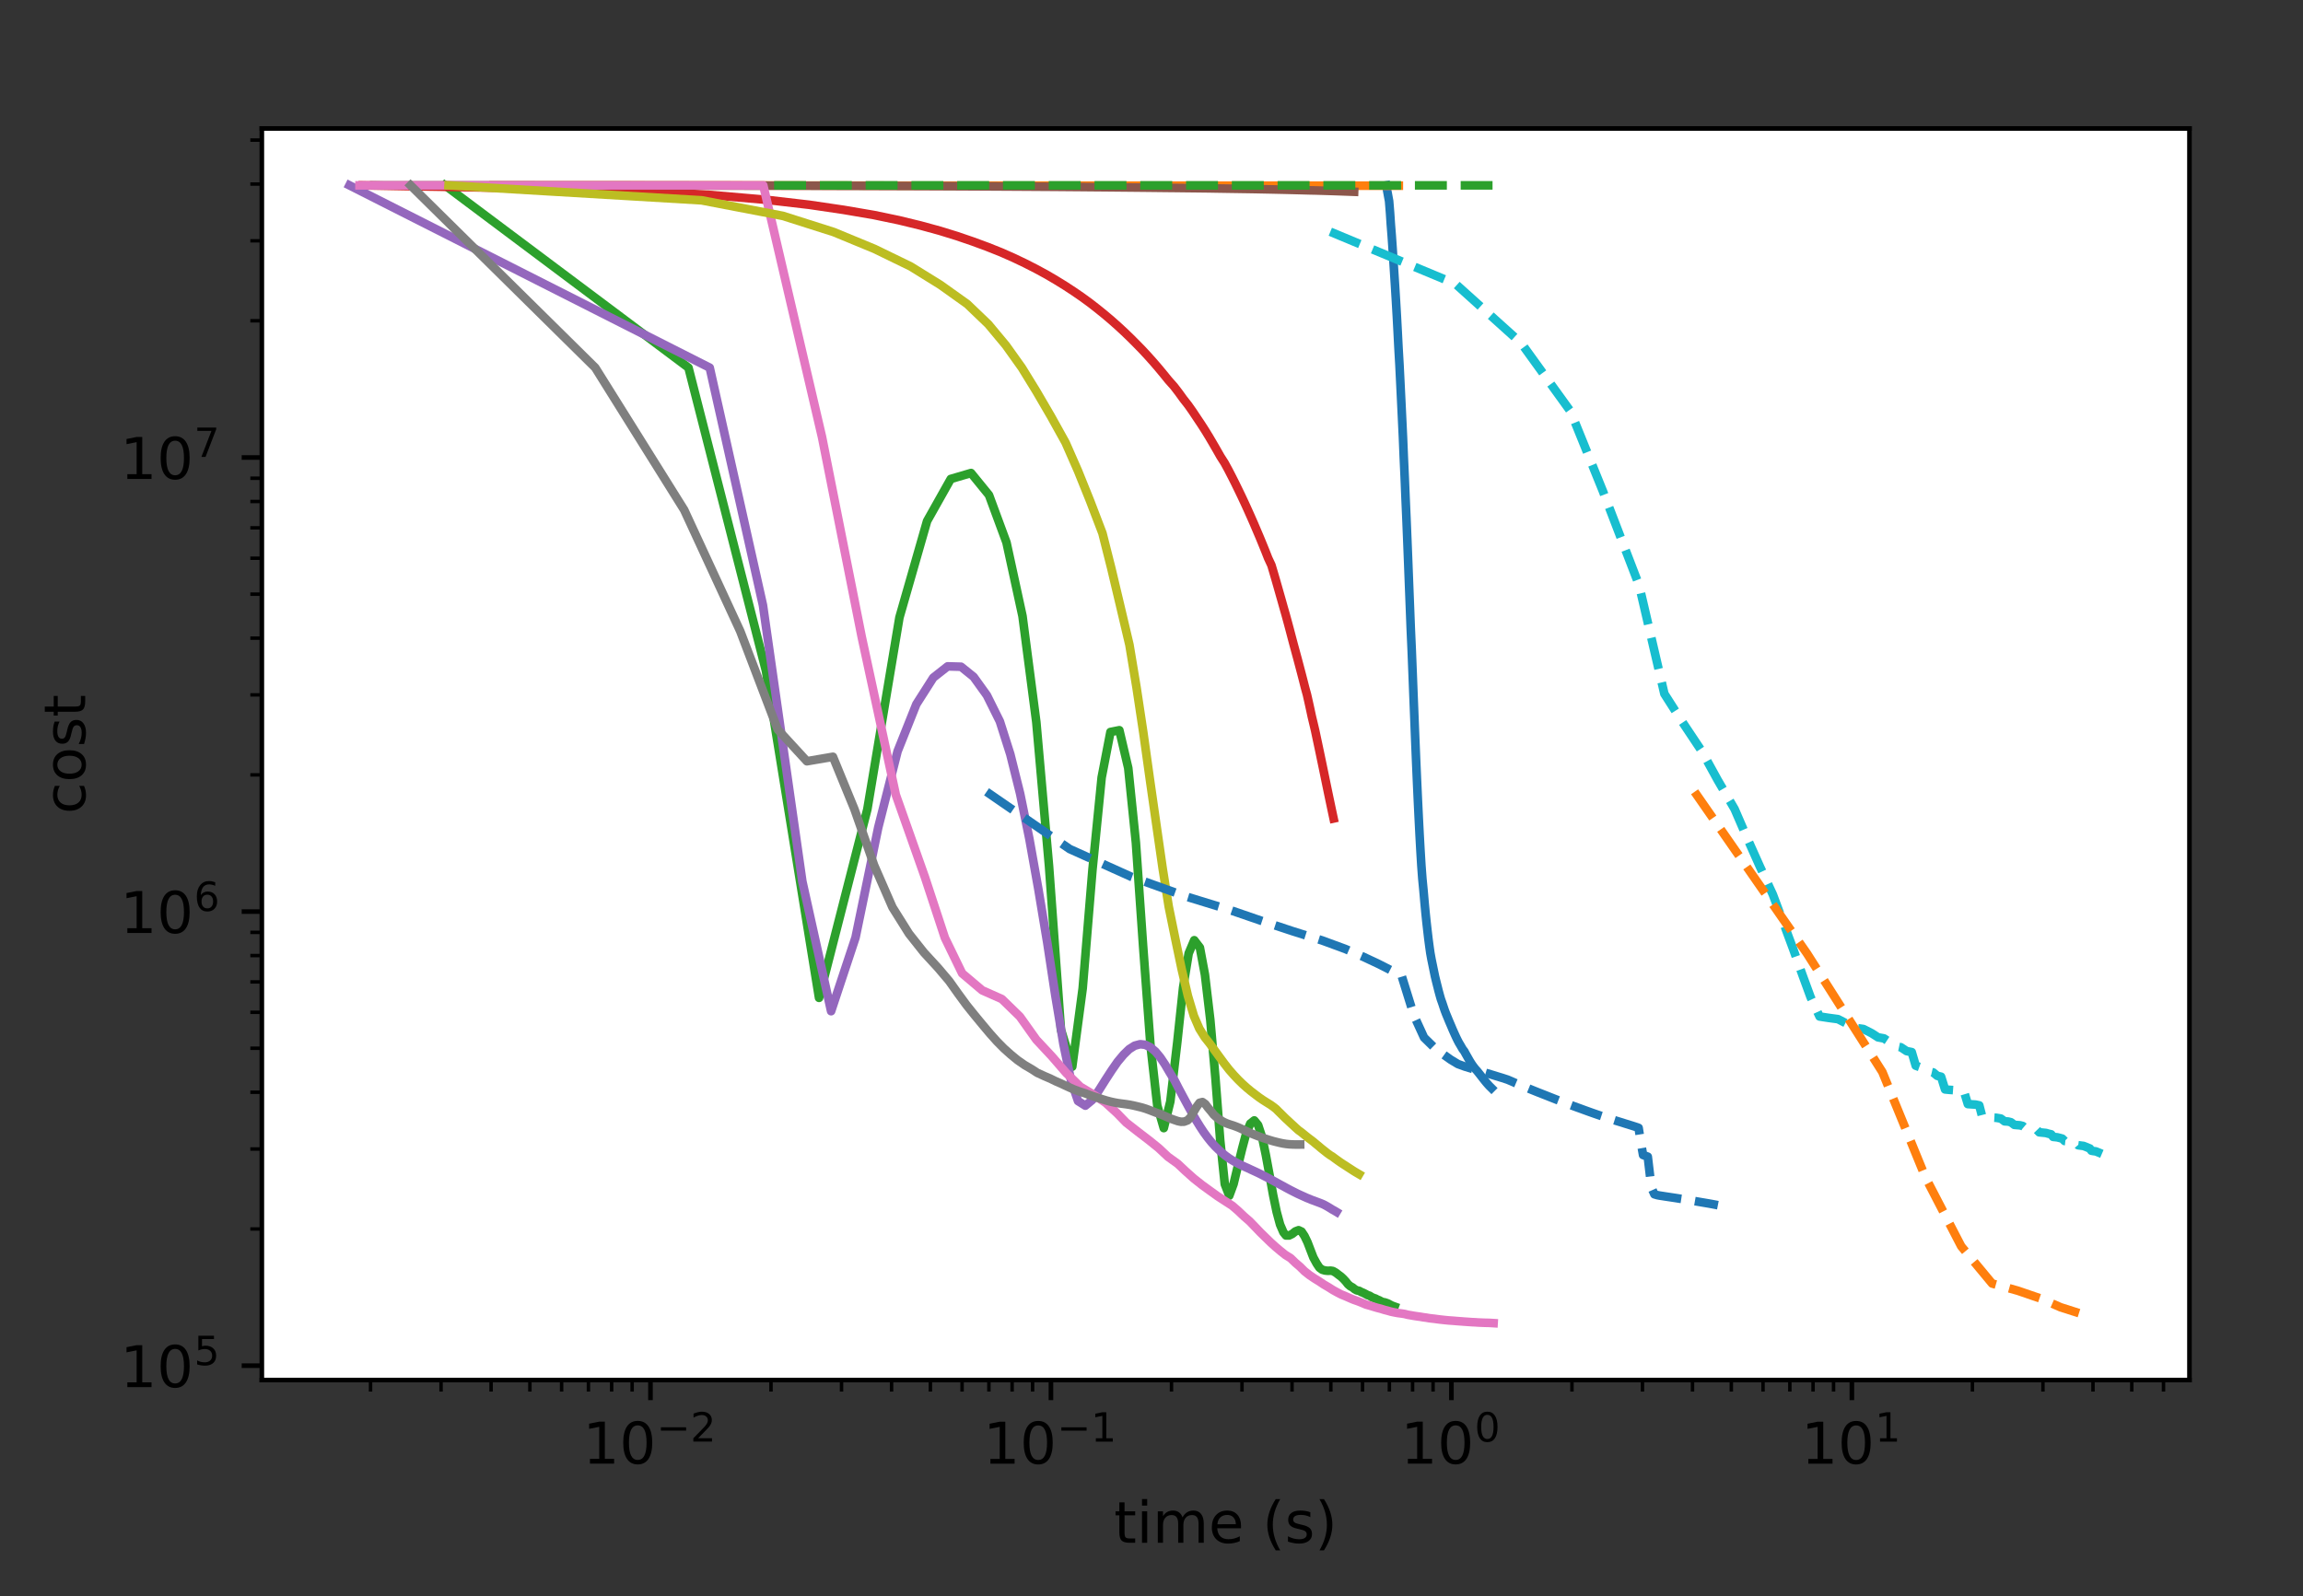 <?xml version="1.0" encoding="UTF-8" standalone="no"?>
<!-- Created with matplotlib (https://matplotlib.org/) -->

<svg
   height="277.314pt"
   version="1.1"
   viewBox="0 0 400 277.314"
   width="400pt"
   id="svg203"
   sodipodi:docname="TGG119HN-time.svg"
   inkscape:version="1.3.2 (091e20e, 2023-11-25, custom)"
   xmlns:inkscape="http://www.inkscape.org/namespaces/inkscape"
   xmlns:sodipodi="http://sodipodi.sourceforge.net/DTD/sodipodi-0.dtd"
   xmlns:xlink="http://www.w3.org/1999/xlink"
   xmlns="http://www.w3.org/2000/svg"
   xmlns:svg="http://www.w3.org/2000/svg"
   xmlns:rdf="http://www.w3.org/1999/02/22-rdf-syntax-ns#"
   xmlns:cc="http://creativecommons.org/ns#"
   xmlns:dc="http://purl.org/dc/elements/1.1/">
  <rect x="0" y="0" width="400" height="277.314" fill="#333333" stroke="none"/>
  <sodipodi:namedview
     id="namedview203"
     pagecolor="#ffffff"
     bordercolor="#000000"
     borderopacity="0.25"
     inkscape:showpageshadow="2"
     inkscape:pageopacity="0.0"
     inkscape:pagecheckerboard="0"
     inkscape:deskcolor="#d1d1d1"
     inkscape:document-units="pt"
     inkscape:zoom="1.5158054"
     inkscape:cx="325.5695"
     inkscape:cy="185.05014"
     inkscape:window-width="1920"
     inkscape:window-height="1009"
     inkscape:window-x="1912"
     inkscape:window-y="-8"
     inkscape:window-maximized="1"
     inkscape:current-layer="svg203" />
  <defs
     id="defs1">
    <style
       type="text/css"
       id="style1">*{stroke-linecap:butt;stroke-linejoin:round;}</style>
  </defs>
  <g
     id="patch_1">
    <path
       d="M 0,277.314 H 488.354 V 0 H 0 Z"
       style="fill:none"
       id="path1" />
  </g>
  <g
     id="patch_2">
    <path
       d="M 45.478,239.758 H 380.278 V 22.318 H 45.478 Z"
       style="fill:#ffffff"
       id="path2" />
  </g>
  <g
     id="matplotlib.axis_1">
    <g
       id="xtick_1">
      <g
         id="line2d_1">
        <defs
           id="defs2">
          <path
             d="M 0,0 V 3.5"
             id="me0d9d66acd"
             style="stroke:#000000;stroke-width:0.8" />
        </defs>
        <g
           id="g2">
          <use
             style="stroke:#000000;stroke-width:0.8"
             x="112.976"
             xlink:href="#me0d9d66acd"
             y="239.758"
             id="use2" />
        </g>
      </g>
      <g
         id="text_1">
        <!-- $\mathdefault{10^{-2}}$ -->
        <g
           transform="matrix(0.1,0,0,-0.1,101.226,254.357)"
           id="g6">
          <defs
             id="defs3">
            <path
               d="m 12.406,8.297 h 16.109 v 55.625 L 10.984,60.406 v 8.984 l 17.438,3.516 H 38.281 V 8.297 H 54.391 V 0 H 12.406 Z"
               id="DejaVuSans-49" />
            <path
               d="m 31.781,66.406 q -7.609,0 -11.453,-7.5 Q 16.5,51.422 16.5,36.375 q 0,-14.984 3.828,-22.484 3.844,-7.5 11.453,-7.5 7.672,0 11.5,7.5 3.844,7.5 3.844,22.484 0,15.047 -3.844,22.531 -3.828,7.5 -11.5,7.5 z m 0,7.812 q 12.266,0 18.734,-9.703 6.469,-9.688 6.469,-28.141 0,-18.406 -6.469,-28.109 -6.469,-9.688 -18.734,-9.688 -12.25,0 -18.719,9.688 Q 6.594,17.969 6.594,36.375 q 0,18.453 6.469,28.141 6.469,9.703 18.719,9.703 z"
               id="DejaVuSans-48" />
            <path
               d="M 10.594,35.5 H 73.188 V 27.203 H 10.594 Z"
               id="DejaVuSans-8722" />
            <path
               d="M 19.188,8.297 H 53.609 V 0 H 7.328 v 8.297 q 5.609,5.812 15.297,15.594 9.703,9.797 12.188,12.641 4.734,5.312 6.609,9 1.891,3.688 1.891,7.25 0,5.812 -4.078,9.469 -4.078,3.672 -10.625,3.672 -4.641,0 -9.797,-1.609 -5.141,-1.609 -11,-4.891 v 9.969 Q 13.766,71.781 18.938,73 q 5.188,1.219 9.484,1.219 11.328,0 18.062,-5.672 6.734,-5.656 6.734,-15.125 0,-4.5 -1.688,-8.531 Q 49.859,40.875 45.406,35.406 44.188,33.984 37.641,27.219 31.109,20.453 19.188,8.297 Z"
               id="DejaVuSans-50" />
          </defs>
          <use
             transform="translate(0,0.766)"
             xlink:href="#DejaVuSans-49"
             id="use3" />
          <use
             transform="translate(63.623,0.766)"
             xlink:href="#DejaVuSans-48"
             id="use4" />
          <use
             transform="matrix(0.7,0,0,0.7,128.203,39.047)"
             xlink:href="#DejaVuSans-8722"
             id="use5" />
          <use
             transform="matrix(0.7,0,0,0.7,186.855,39.047)"
             xlink:href="#DejaVuSans-50"
             id="use6" />
        </g>
      </g>
    </g>
    <g
       id="xtick_2">
      <g
         id="line2d_2">
        <g
           id="g7">
          <use
             style="stroke:#000000;stroke-width:0.8"
             x="182.532"
             xlink:href="#me0d9d66acd"
             y="239.758"
             id="use7" />
        </g>
      </g>
      <g
         id="text_2">
        <!-- $\mathdefault{10^{-1}}$ -->
        <g
           transform="matrix(0.1,0,0,-0.1,170.782,254.357)"
           id="g11">
          <use
             transform="translate(0,0.684)"
             xlink:href="#DejaVuSans-49"
             id="use8" />
          <use
             transform="translate(63.623,0.684)"
             xlink:href="#DejaVuSans-48"
             id="use9" />
          <use
             transform="matrix(0.7,0,0,0.7,128.203,38.966)"
             xlink:href="#DejaVuSans-8722"
             id="use10" />
          <use
             transform="matrix(0.7,0,0,0.7,186.855,38.966)"
             xlink:href="#DejaVuSans-49"
             id="use11" />
        </g>
      </g>
    </g>
    <g
       id="xtick_3">
      <g
         id="line2d_3">
        <g
           id="g12">
          <use
             style="stroke:#000000;stroke-width:0.8"
             x="252.089"
             xlink:href="#me0d9d66acd"
             y="239.758"
             id="use12" />
        </g>
      </g>
      <g
         id="text_3">
        <!-- $\mathdefault{10^{0}}$ -->
        <g
           transform="matrix(0.1,0,0,-0.1,243.289,254.357)"
           id="g15">
          <use
             transform="translate(0,0.766)"
             xlink:href="#DejaVuSans-49"
             id="use13" />
          <use
             transform="translate(63.623,0.766)"
             xlink:href="#DejaVuSans-48"
             id="use14" />
          <use
             transform="matrix(0.7,0,0,0.7,128.203,39.047)"
             xlink:href="#DejaVuSans-48"
             id="use15" />
        </g>
      </g>
    </g>
    <g
       id="xtick_4">
      <g
         id="line2d_4">
        <g
           id="g16">
          <use
             style="stroke:#000000;stroke-width:0.8"
             x="321.646"
             xlink:href="#me0d9d66acd"
             y="239.758"
             id="use16" />
        </g>
      </g>
      <g
         id="text_4">
        <!-- $\mathdefault{10^{1}}$ -->
        <g
           transform="matrix(0.1,0,0,-0.1,312.846,254.357)"
           id="g19">
          <use
             transform="translate(0,0.684)"
             xlink:href="#DejaVuSans-49"
             id="use17" />
          <use
             transform="translate(63.623,0.684)"
             xlink:href="#DejaVuSans-48"
             id="use18" />
          <use
             transform="matrix(0.7,0,0,0.7,128.203,38.966)"
             xlink:href="#DejaVuSans-49"
             id="use19" />
        </g>
      </g>
    </g>
    <g
       id="xtick_5">
      <g
         id="line2d_5">
        <defs
           id="defs19">
          <path
             d="M 0,0 V 2"
             id="m4f78aac1d3"
             style="stroke:#000000;stroke-width:0.6" />
        </defs>
        <g
           id="g20">
          <use
             style="stroke:#000000;stroke-width:0.6"
             x="64.358"
             xlink:href="#m4f78aac1d3"
             y="239.758"
             id="use20" />
        </g>
      </g>
    </g>
    <g
       id="xtick_6">
      <g
         id="line2d_6">
        <g
           id="g21">
          <use
             style="stroke:#000000;stroke-width:0.6"
             x="76.606"
             xlink:href="#m4f78aac1d3"
             y="239.758"
             id="use21" />
        </g>
      </g>
    </g>
    <g
       id="xtick_7">
      <g
         id="line2d_7">
        <g
           id="g22">
          <use
             style="stroke:#000000;stroke-width:0.6"
             x="85.297"
             xlink:href="#m4f78aac1d3"
             y="239.758"
             id="use22" />
        </g>
      </g>
    </g>
    <g
       id="xtick_8">
      <g
         id="line2d_8">
        <g
           id="g23">
          <use
             style="stroke:#000000;stroke-width:0.6"
             x="92.037"
             xlink:href="#m4f78aac1d3"
             y="239.758"
             id="use23" />
        </g>
      </g>
    </g>
    <g
       id="xtick_9">
      <g
         id="line2d_9">
        <g
           id="g24">
          <use
             style="stroke:#000000;stroke-width:0.6"
             x="97.545"
             xlink:href="#m4f78aac1d3"
             y="239.758"
             id="use24" />
        </g>
      </g>
    </g>
    <g
       id="xtick_10">
      <g
         id="line2d_10">
        <g
           id="g25">
          <use
             style="stroke:#000000;stroke-width:0.6"
             x="102.201"
             xlink:href="#m4f78aac1d3"
             y="239.758"
             id="use25" />
        </g>
      </g>
    </g>
    <g
       id="xtick_11">
      <g
         id="line2d_11">
        <g
           id="g26">
          <use
             style="stroke:#000000;stroke-width:0.6"
             x="106.235"
             xlink:href="#m4f78aac1d3"
             y="239.758"
             id="use26" />
        </g>
      </g>
    </g>
    <g
       id="xtick_12">
      <g
         id="line2d_12">
        <g
           id="g27">
          <use
             style="stroke:#000000;stroke-width:0.6"
             x="109.793"
             xlink:href="#m4f78aac1d3"
             y="239.758"
             id="use27" />
        </g>
      </g>
    </g>
    <g
       id="xtick_13">
      <g
         id="line2d_13">
        <g
           id="g28">
          <use
             style="stroke:#000000;stroke-width:0.6"
             x="133.914"
             xlink:href="#m4f78aac1d3"
             y="239.758"
             id="use28" />
        </g>
      </g>
    </g>
    <g
       id="xtick_14">
      <g
         id="line2d_14">
        <g
           id="g29">
          <use
             style="stroke:#000000;stroke-width:0.6"
             x="146.163"
             xlink:href="#m4f78aac1d3"
             y="239.758"
             id="use29" />
        </g>
      </g>
    </g>
    <g
       id="xtick_15">
      <g
         id="line2d_15">
        <g
           id="g30">
          <use
             style="stroke:#000000;stroke-width:0.6"
             x="154.853"
             xlink:href="#m4f78aac1d3"
             y="239.758"
             id="use30" />
        </g>
      </g>
    </g>
    <g
       id="xtick_16">
      <g
         id="line2d_16">
        <g
           id="g31">
          <use
             style="stroke:#000000;stroke-width:0.6"
             x="161.594"
             xlink:href="#m4f78aac1d3"
             y="239.758"
             id="use31" />
        </g>
      </g>
    </g>
    <g
       id="xtick_17">
      <g
         id="line2d_17">
        <g
           id="g32">
          <use
             style="stroke:#000000;stroke-width:0.6"
             x="167.101"
             xlink:href="#m4f78aac1d3"
             y="239.758"
             id="use32" />
        </g>
      </g>
    </g>
    <g
       id="xtick_18">
      <g
         id="line2d_18">
        <g
           id="g33">
          <use
             style="stroke:#000000;stroke-width:0.6"
             x="171.758"
             xlink:href="#m4f78aac1d3"
             y="239.758"
             id="use33" />
        </g>
      </g>
    </g>
    <g
       id="xtick_19">
      <g
         id="line2d_19">
        <g
           id="g34">
          <use
             style="stroke:#000000;stroke-width:0.6"
             x="175.792"
             xlink:href="#m4f78aac1d3"
             y="239.758"
             id="use34" />
        </g>
      </g>
    </g>
    <g
       id="xtick_20">
      <g
         id="line2d_20">
        <g
           id="g35">
          <use
             style="stroke:#000000;stroke-width:0.6"
             x="179.35"
             xlink:href="#m4f78aac1d3"
             y="239.758"
             id="use35" />
        </g>
      </g>
    </g>
    <g
       id="xtick_21">
      <g
         id="line2d_21">
        <g
           id="g36">
          <use
             style="stroke:#000000;stroke-width:0.6"
             x="203.471"
             xlink:href="#m4f78aac1d3"
             y="239.758"
             id="use36" />
        </g>
      </g>
    </g>
    <g
       id="xtick_22">
      <g
         id="line2d_22">
        <g
           id="g37">
          <use
             style="stroke:#000000;stroke-width:0.6"
             x="215.719"
             xlink:href="#m4f78aac1d3"
             y="239.758"
             id="use37" />
        </g>
      </g>
    </g>
    <g
       id="xtick_23">
      <g
         id="line2d_23">
        <g
           id="g38">
          <use
             style="stroke:#000000;stroke-width:0.6"
             x="224.41"
             xlink:href="#m4f78aac1d3"
             y="239.758"
             id="use38" />
        </g>
      </g>
    </g>
    <g
       id="xtick_24">
      <g
         id="line2d_24">
        <g
           id="g39">
          <use
             style="stroke:#000000;stroke-width:0.6"
             x="231.15"
             xlink:href="#m4f78aac1d3"
             y="239.758"
             id="use39" />
        </g>
      </g>
    </g>
    <g
       id="xtick_25">
      <g
         id="line2d_25">
        <g
           id="g40">
          <use
             style="stroke:#000000;stroke-width:0.6"
             x="236.658"
             xlink:href="#m4f78aac1d3"
             y="239.758"
             id="use40" />
        </g>
      </g>
    </g>
    <g
       id="xtick_26">
      <g
         id="line2d_26">
        <g
           id="g41">
          <use
             style="stroke:#000000;stroke-width:0.6"
             x="241.315"
             xlink:href="#m4f78aac1d3"
             y="239.758"
             id="use41" />
        </g>
      </g>
    </g>
    <g
       id="xtick_27">
      <g
         id="line2d_27">
        <g
           id="g42">
          <use
             style="stroke:#000000;stroke-width:0.6"
             x="245.348"
             xlink:href="#m4f78aac1d3"
             y="239.758"
             id="use42" />
        </g>
      </g>
    </g>
    <g
       id="xtick_28">
      <g
         id="line2d_28">
        <g
           id="g43">
          <use
             style="stroke:#000000;stroke-width:0.6"
             x="248.906"
             xlink:href="#m4f78aac1d3"
             y="239.758"
             id="use43" />
        </g>
      </g>
    </g>
    <g
       id="xtick_29">
      <g
         id="line2d_29">
        <g
           id="g44">
          <use
             style="stroke:#000000;stroke-width:0.6"
             x="273.028"
             xlink:href="#m4f78aac1d3"
             y="239.758"
             id="use44" />
        </g>
      </g>
    </g>
    <g
       id="xtick_30">
      <g
         id="line2d_30">
        <g
           id="g45">
          <use
             style="stroke:#000000;stroke-width:0.6"
             x="285.276"
             xlink:href="#m4f78aac1d3"
             y="239.758"
             id="use45" />
        </g>
      </g>
    </g>
    <g
       id="xtick_31">
      <g
         id="line2d_31">
        <g
           id="g46">
          <use
             style="stroke:#000000;stroke-width:0.6"
             x="293.966"
             xlink:href="#m4f78aac1d3"
             y="239.758"
             id="use46" />
        </g>
      </g>
    </g>
    <g
       id="xtick_32">
      <g
         id="line2d_32">
        <g
           id="g47">
          <use
             style="stroke:#000000;stroke-width:0.6"
             x="300.707"
             xlink:href="#m4f78aac1d3"
             y="239.758"
             id="use47" />
        </g>
      </g>
    </g>
    <g
       id="xtick_33">
      <g
         id="line2d_33">
        <g
           id="g48">
          <use
             style="stroke:#000000;stroke-width:0.6"
             x="306.214"
             xlink:href="#m4f78aac1d3"
             y="239.758"
             id="use48" />
        </g>
      </g>
    </g>
    <g
       id="xtick_34">
      <g
         id="line2d_34">
        <g
           id="g49">
          <use
             style="stroke:#000000;stroke-width:0.6"
             x="310.871"
             xlink:href="#m4f78aac1d3"
             y="239.758"
             id="use49" />
        </g>
      </g>
    </g>
    <g
       id="xtick_35">
      <g
         id="line2d_35">
        <g
           id="g50">
          <use
             style="stroke:#000000;stroke-width:0.6"
             x="314.905"
             xlink:href="#m4f78aac1d3"
             y="239.758"
             id="use50" />
        </g>
      </g>
    </g>
    <g
       id="xtick_36">
      <g
         id="line2d_36">
        <g
           id="g51">
          <use
             style="stroke:#000000;stroke-width:0.6"
             x="318.463"
             xlink:href="#m4f78aac1d3"
             y="239.758"
             id="use51" />
        </g>
      </g>
    </g>
    <g
       id="xtick_37">
      <g
         id="line2d_37">
        <g
           id="g52">
          <use
             style="stroke:#000000;stroke-width:0.6"
             x="342.584"
             xlink:href="#m4f78aac1d3"
             y="239.758"
             id="use52" />
        </g>
      </g>
    </g>
    <g
       id="xtick_38">
      <g
         id="line2d_38">
        <g
           id="g53">
          <use
             style="stroke:#000000;stroke-width:0.6"
             x="354.832"
             xlink:href="#m4f78aac1d3"
             y="239.758"
             id="use53" />
        </g>
      </g>
    </g>
    <g
       id="xtick_39">
      <g
         id="line2d_39">
        <g
           id="g54">
          <use
             style="stroke:#000000;stroke-width:0.6"
             x="363.523"
             xlink:href="#m4f78aac1d3"
             y="239.758"
             id="use54" />
        </g>
      </g>
    </g>
    <g
       id="xtick_40">
      <g
         id="line2d_40">
        <g
           id="g55">
          <use
             style="stroke:#000000;stroke-width:0.6"
             x="370.263"
             xlink:href="#m4f78aac1d3"
             y="239.758"
             id="use55" />
        </g>
      </g>
    </g>
    <g
       id="xtick_41">
      <g
         id="line2d_41">
        <g
           id="g56">
          <use
             style="stroke:#000000;stroke-width:0.6"
             x="375.771"
             xlink:href="#m4f78aac1d3"
             y="239.758"
             id="use56" />
        </g>
      </g>
    </g>
    <g
       id="text_5">
      <!-- time (s) -->
      <g
         transform="matrix(0.1,0,0,-0.1,193.487,268.035)"
         id="g64">
        <defs
           id="defs56">
          <path
             d="M 18.312,70.219 V 54.688 h 18.5 v -6.984 h -18.5 v -29.688 q 0,-6.688 1.828,-8.594 1.828,-1.906 7.453,-1.906 H 36.812 V 0 H 27.594 Q 17.188,0 13.234,3.875 9.281,7.766 9.281,18.016 v 29.688 H 2.688 V 54.688 h 6.594 v 15.531 z"
             id="DejaVuSans-116" />
          <path
             d="M 9.422,54.688 H 18.406 V 0 H 9.422 Z m 0,21.297 H 18.406 V 64.594 H 9.422 Z"
             id="DejaVuSans-105" />
          <path
             d="M 52,44.188 Q 55.375,50.25 60.062,53.125 64.75,56 71.094,56 q 8.547,0 13.188,-5.984 4.641,-5.969 4.641,-17 V 0 h -9.031 v 32.719 q 0,7.859 -2.797,11.656 -2.781,3.812 -8.484,3.812 -6.984,0 -11.047,-4.641 -4.047,-4.625 -4.047,-12.641 V 0 h -9.031 v 32.719 q 0,7.906 -2.781,11.688 -2.781,3.781 -8.594,3.781 -6.891,0 -10.953,-4.656 -4.047,-4.656 -4.047,-12.625 V 0 h -9.031 v 54.688 h 9.031 v -8.5 q 3.078,5.031 7.375,7.422 Q 29.781,56 35.688,56 41.656,56 45.828,52.969 50,49.953 52,44.188 Z"
             id="DejaVuSans-109" />
          <path
             d="m 56.203,29.594 v -4.391 h -41.312 q 0.594,-9.281 5.594,-14.141 5,-4.859 13.938,-4.859 5.172,0 10.031,1.266 4.859,1.266 9.656,3.812 v -8.5 q -4.844,-2.047 -9.922,-3.125 -5.078,-1.078 -10.297,-1.078 -13.094,0 -20.734,7.609 -7.641,7.625 -7.641,20.625 0,13.422 7.25,21.297 Q 20.016,56 32.328,56 q 11.031,0 17.453,-7.109 6.422,-7.094 6.422,-19.297 z m -8.984,2.641 q -0.094,7.359 -4.125,11.75 -4.031,4.406 -10.672,4.406 -7.516,0 -12.031,-4.25 -4.516,-4.25 -5.203,-11.969 z"
             id="DejaVuSans-101" />
          <path
             id="DejaVuSans-32"
             d="" />
          <path
             d="M 31,75.875 Q 24.469,64.656 21.281,53.656 18.109,42.672 18.109,31.391 18.109,20.125 21.312,9.062 24.516,-2 31,-13.188 H 23.188 Q 15.875,-1.703 12.234,9.375 8.594,20.453 8.594,31.391 q 0,10.891 3.609,21.922 3.625,11.047 10.984,22.562 z"
             id="DejaVuSans-40" />
          <path
             d="m 44.281,53.078 v -8.5 Q 40.484,46.531 36.375,47.5 q -4.094,0.984 -8.5,0.984 -6.688,0 -10.031,-2.047 Q 14.5,44.391 14.5,40.281 q 0,-3.125 2.391,-4.906 2.391,-1.781 9.625,-3.391 l 3.078,-0.688 Q 39.156,29.25 43.188,25.516 47.219,21.781 47.219,15.094 q 0,-7.625 -6.031,-12.078 -6.031,-4.438 -16.578,-4.438 -4.391,0 -9.156,0.859 Q 10.688,0.297 5.422,2 v 9.281 q 4.984,-2.594 9.812,-3.891 4.828,-1.281 9.578,-1.281 6.344,0 9.75,2.172 3.422,2.172 3.422,6.125 0,3.656 -2.469,5.609 -2.453,1.953 -10.812,3.766 l -3.125,0.734 q -8.344,1.75 -12.062,5.391 -3.703,3.641 -3.703,9.984 0,7.719 5.469,11.906 Q 16.75,56 26.812,56 q 4.969,0 9.359,-0.734 4.406,-0.719 8.109,-2.188 z"
             id="DejaVuSans-115" />
          <path
             d="m 8.016,75.875 h 7.812 q 7.312,-11.516 10.953,-22.562 3.641,-11.031 3.641,-21.922 0,-10.938 -3.641,-22.016 -3.641,-11.078 -10.953,-22.562 h -7.812 Q 14.5,-2 17.703,9.062 20.906,20.125 20.906,31.391 q 0,11.281 -3.203,22.266 -3.203,11 -9.688,22.219 z"
             id="DejaVuSans-41" />
        </defs>
        <use
           xlink:href="#DejaVuSans-116"
           id="use57" />
        <use
           x="39.209"
           xlink:href="#DejaVuSans-105"
           id="use58" />
        <use
           x="66.992"
           xlink:href="#DejaVuSans-109"
           id="use59" />
        <use
           x="164.404"
           xlink:href="#DejaVuSans-101"
           id="use60" />
        <use
           x="225.928"
           xlink:href="#DejaVuSans-32"
           id="use61" />
        <use
           x="257.715"
           xlink:href="#DejaVuSans-40"
           id="use62" />
        <use
           x="296.729"
           xlink:href="#DejaVuSans-115"
           id="use63" />
        <use
           x="348.828"
           xlink:href="#DejaVuSans-41"
           id="use64" />
      </g>
    </g>
  </g>
  <g
     id="matplotlib.axis_2">
    <g
       id="ytick_1">
      <g
         id="line2d_42">
        <defs
           id="defs64">
          <path
             d="M 0,0 H -3.5"
             id="m38a7e98dd0"
             style="stroke:#000000;stroke-width:0.8" />
        </defs>
        <g
           id="g65">
          <use
             style="stroke:#000000;stroke-width:0.8"
             x="45.478"
             xlink:href="#m38a7e98dd0"
             y="237.261"
             id="use65" />
        </g>
      </g>
      <g
         id="text_6">
        <!-- $\mathdefault{10^{5}}$ -->
        <g
           transform="matrix(0.1,0,0,-0.1,20.878,241.061)"
           id="g68">
          <defs
             id="defs65">
            <path
               d="m 10.797,72.906 h 38.719 v -8.312 h -29.688 V 46.734 q 2.141,0.734 4.281,1.094 2.156,0.359 4.312,0.359 Q 40.625,48.188 47.75,41.5 54.891,34.812 54.891,23.391 54.891,11.625 47.562,5.094 40.234,-1.422 26.906,-1.422 q -4.594,0 -9.359,0.781 -4.75,0.781 -9.828,2.344 V 11.625 q 4.391,-2.391 9.078,-3.562 4.688,-1.172 9.906,-1.172 8.453,0 13.375,4.438 4.938,4.438 4.938,12.062 0,7.609 -4.938,12.047 -4.922,4.453 -13.375,4.453 -3.953,0 -7.891,-0.875 -3.922,-0.875 -8.016,-2.734 z"
               id="DejaVuSans-53" />
          </defs>
          <use
             transform="translate(0,0.684)"
             xlink:href="#DejaVuSans-49"
             id="use66" />
          <use
             transform="translate(63.623,0.684)"
             xlink:href="#DejaVuSans-48"
             id="use67" />
          <use
             transform="matrix(0.7,0,0,0.7,128.203,38.966)"
             xlink:href="#DejaVuSans-53"
             id="use68" />
        </g>
      </g>
    </g>
    <g
       id="ytick_2">
      <g
         id="line2d_43">
        <g
           id="g69">
          <use
             style="stroke:#000000;stroke-width:0.8"
             x="45.478"
             xlink:href="#m38a7e98dd0"
             y="158.37"
             id="use69" />
        </g>
      </g>
      <g
         id="text_7">
        <!-- $\mathdefault{10^{6}}$ -->
        <g
           transform="matrix(0.1,0,0,-0.1,20.878,162.169)"
           id="g72">
          <defs
             id="defs69">
            <path
               d="m 33.016,40.375 q -6.641,0 -10.531,-4.547 -3.875,-4.531 -3.875,-12.438 0,-7.859 3.875,-12.438 3.891,-4.562 10.531,-4.562 6.641,0 10.516,4.562 3.875,4.578 3.875,12.438 0,7.906 -3.875,12.438 Q 39.656,40.375 33.016,40.375 Z M 52.594,71.297 V 62.312 q -3.719,1.75 -7.5,2.672 -3.781,0.938 -7.5,0.938 -9.766,0 -14.922,-6.594 -5.141,-6.594 -5.875,-19.922 2.875,4.25 7.219,6.516 4.359,2.266 9.578,2.266 10.984,0 17.359,-6.672 6.375,-6.656 6.375,-18.125 0,-11.234 -6.641,-18.031 -6.641,-6.781 -17.672,-6.781 -12.656,0 -19.344,9.688 -6.688,9.703 -6.688,28.109 0,17.281 8.203,27.562 8.203,10.281 22.016,10.281 3.719,0 7.5,-0.734 3.781,-0.734 7.891,-2.188 z"
               id="DejaVuSans-54" />
          </defs>
          <use
             transform="translate(0,0.766)"
             xlink:href="#DejaVuSans-49"
             id="use70" />
          <use
             transform="translate(63.623,0.766)"
             xlink:href="#DejaVuSans-48"
             id="use71" />
          <use
             transform="matrix(0.7,0,0,0.7,128.203,39.047)"
             xlink:href="#DejaVuSans-54"
             id="use72" />
        </g>
      </g>
    </g>
    <g
       id="ytick_3">
      <g
         id="line2d_44">
        <g
           id="g73">
          <use
             style="stroke:#000000;stroke-width:0.8"
             x="45.478"
             xlink:href="#m38a7e98dd0"
             y="79.478"
             id="use73" />
        </g>
      </g>
      <g
         id="text_8">
        <!-- $\mathdefault{10^{7}}$ -->
        <g
           transform="matrix(0.1,0,0,-0.1,20.878,83.277)"
           id="g76">
          <defs
             id="defs73">
            <path
               d="m 8.203,72.906 h 46.875 V 68.703 L 28.609,0 H 18.312 L 43.219,64.594 H 8.203 Z"
               id="DejaVuSans-55" />
          </defs>
          <use
             transform="translate(0,0.684)"
             xlink:href="#DejaVuSans-49"
             id="use74" />
          <use
             transform="translate(63.623,0.684)"
             xlink:href="#DejaVuSans-48"
             id="use75" />
          <use
             transform="matrix(0.7,0,0,0.7,128.203,38.966)"
             xlink:href="#DejaVuSans-55"
             id="use76" />
        </g>
      </g>
    </g>
    <g
       id="ytick_4">
      <g
         id="line2d_45">
        <defs
           id="defs76">
          <path
             d="M 0,0 H -2"
             id="mc981d0f3f1"
             style="stroke:#000000;stroke-width:0.6" />
        </defs>
        <g
           id="g77">
          <use
             style="stroke:#000000;stroke-width:0.6"
             x="45.478"
             xlink:href="#mc981d0f3f1"
             y="213.513"
             id="use77" />
        </g>
      </g>
    </g>
    <g
       id="ytick_5">
      <g
         id="line2d_46">
        <g
           id="g78">
          <use
             style="stroke:#000000;stroke-width:0.6"
             x="45.478"
             xlink:href="#mc981d0f3f1"
             y="199.62"
             id="use78" />
        </g>
      </g>
    </g>
    <g
       id="ytick_6">
      <g
         id="line2d_47">
        <g
           id="g79">
          <use
             style="stroke:#000000;stroke-width:0.6"
             x="45.478"
             xlink:href="#mc981d0f3f1"
             y="189.764"
             id="use79" />
        </g>
      </g>
    </g>
    <g
       id="ytick_7">
      <g
         id="line2d_48">
        <g
           id="g80">
          <use
             style="stroke:#000000;stroke-width:0.6"
             x="45.478"
             xlink:href="#mc981d0f3f1"
             y="182.118"
             id="use80" />
        </g>
      </g>
    </g>
    <g
       id="ytick_8">
      <g
         id="line2d_49">
        <g
           id="g81">
          <use
             style="stroke:#000000;stroke-width:0.6"
             x="45.478"
             xlink:href="#mc981d0f3f1"
             y="175.872"
             id="use81" />
        </g>
      </g>
    </g>
    <g
       id="ytick_9">
      <g
         id="line2d_50">
        <g
           id="g82">
          <use
             style="stroke:#000000;stroke-width:0.6"
             x="45.478"
             xlink:href="#mc981d0f3f1"
             y="170.59"
             id="use82" />
        </g>
      </g>
    </g>
    <g
       id="ytick_10">
      <g
         id="line2d_51">
        <g
           id="g83">
          <use
             style="stroke:#000000;stroke-width:0.6"
             x="45.478"
             xlink:href="#mc981d0f3f1"
             y="166.015"
             id="use83" />
        </g>
      </g>
    </g>
    <g
       id="ytick_11">
      <g
         id="line2d_52">
        <g
           id="g84">
          <use
             style="stroke:#000000;stroke-width:0.6"
             x="45.478"
             xlink:href="#mc981d0f3f1"
             y="161.98"
             id="use84" />
        </g>
      </g>
    </g>
    <g
       id="ytick_12">
      <g
         id="line2d_53">
        <g
           id="g85">
          <use
             style="stroke:#000000;stroke-width:0.6"
             x="45.478"
             xlink:href="#mc981d0f3f1"
             y="134.621"
             id="use85" />
        </g>
      </g>
    </g>
    <g
       id="ytick_13">
      <g
         id="line2d_54">
        <g
           id="g86">
          <use
             style="stroke:#000000;stroke-width:0.6"
             x="45.478"
             xlink:href="#mc981d0f3f1"
             y="120.729"
             id="use86" />
        </g>
      </g>
    </g>
    <g
       id="ytick_14">
      <g
         id="line2d_55">
        <g
           id="g87">
          <use
             style="stroke:#000000;stroke-width:0.6"
             x="45.478"
             xlink:href="#mc981d0f3f1"
             y="110.872"
             id="use87" />
        </g>
      </g>
    </g>
    <g
       id="ytick_15">
      <g
         id="line2d_56">
        <g
           id="g88">
          <use
             style="stroke:#000000;stroke-width:0.6"
             x="45.478"
             xlink:href="#mc981d0f3f1"
             y="103.227"
             id="use88" />
        </g>
      </g>
    </g>
    <g
       id="ytick_16">
      <g
         id="line2d_57">
        <g
           id="g89">
          <use
             style="stroke:#000000;stroke-width:0.6"
             x="45.478"
             xlink:href="#mc981d0f3f1"
             y="96.98"
             id="use89" />
        </g>
      </g>
    </g>
    <g
       id="ytick_17">
      <g
         id="line2d_58">
        <g
           id="g90">
          <use
             style="stroke:#000000;stroke-width:0.6"
             x="45.478"
             xlink:href="#mc981d0f3f1"
             y="91.698"
             id="use90" />
        </g>
      </g>
    </g>
    <g
       id="ytick_18">
      <g
         id="line2d_59">
        <g
           id="g91">
          <use
             style="stroke:#000000;stroke-width:0.6"
             x="45.478"
             xlink:href="#mc981d0f3f1"
             y="87.123"
             id="use91" />
        </g>
      </g>
    </g>
    <g
       id="ytick_19">
      <g
         id="line2d_60">
        <g
           id="g92">
          <use
             style="stroke:#000000;stroke-width:0.6"
             x="45.478"
             xlink:href="#mc981d0f3f1"
             y="83.088"
             id="use92" />
        </g>
      </g>
    </g>
    <g
       id="ytick_20">
      <g
         id="line2d_61">
        <g
           id="g93">
          <use
             style="stroke:#000000;stroke-width:0.6"
             x="45.478"
             xlink:href="#mc981d0f3f1"
             y="55.729"
             id="use93" />
        </g>
      </g>
    </g>
    <g
       id="ytick_21">
      <g
         id="line2d_62">
        <g
           id="g94">
          <use
             style="stroke:#000000;stroke-width:0.6"
             x="45.478"
             xlink:href="#mc981d0f3f1"
             y="41.837"
             id="use94" />
        </g>
      </g>
    </g>
    <g
       id="ytick_22">
      <g
         id="line2d_63">
        <g
           id="g95">
          <use
             style="stroke:#000000;stroke-width:0.6"
             x="45.478"
             xlink:href="#mc981d0f3f1"
             y="31.98"
             id="use95" />
        </g>
      </g>
    </g>
    <g
       id="ytick_23">
      <g
         id="line2d_64">
        <g
           id="g96">
          <use
             style="stroke:#000000;stroke-width:0.6"
             x="45.478"
             xlink:href="#mc981d0f3f1"
             y="24.335"
             id="use96" />
        </g>
      </g>
    </g>
    <g
       id="text_9">
      <!-- cost -->
      <g
         transform="matrix(0,-0.1,-0.1,0,14.798,141.412)"
         id="g100">
        <defs
           id="defs96">
          <path
             d="M 48.781,52.594 V 44.188 q -3.812,2.109 -7.641,3.156 -3.828,1.047 -7.734,1.047 -8.75,0 -13.594,-5.547 -4.828,-5.531 -4.828,-15.547 0,-10.016 4.828,-15.562 4.844,-5.531 13.594,-5.531 3.906,0 7.734,1.047 3.828,1.047 7.641,3.156 v -8.312 q -3.766,-1.75 -7.797,-2.625 -4.016,-0.891 -8.562,-0.891 -12.359,0 -19.641,7.766 -7.266,7.766 -7.266,20.953 0,13.375 7.344,21.031 Q 20.219,56 33.016,56 q 4.141,0 8.094,-0.859 3.953,-0.844 7.672,-2.547 z"
             id="DejaVuSans-99" />
          <path
             d="m 30.609,48.391 q -7.219,0 -11.422,-5.641 -4.203,-5.641 -4.203,-15.453 0,-9.812 4.172,-15.453 4.188,-5.641 11.453,-5.641 7.188,0 11.375,5.656 4.203,5.672 4.203,15.438 0,9.719 -4.203,15.406 -4.188,5.688 -11.375,5.688 z m 0,7.609 q 11.719,0 18.406,-7.625 6.703,-7.609 6.703,-21.078 0,-13.422 -6.703,-21.078 -6.688,-7.641 -18.406,-7.641 -11.766,0 -18.438,7.641 -6.656,7.656 -6.656,21.078 0,13.469 6.656,21.078 Q 18.844,56 30.609,56 Z"
             id="DejaVuSans-111" />
        </defs>
        <use
           xlink:href="#DejaVuSans-99"
           id="use97" />
        <use
           x="54.98"
           xlink:href="#DejaVuSans-111"
           id="use98" />
        <use
           x="116.162"
           xlink:href="#DejaVuSans-115"
           id="use99" />
        <use
           x="168.262"
           xlink:href="#DejaVuSans-116"
           id="use100" />
      </g>
    </g>
  </g>
  <g
     id="line2d_65">
    <path
       clip-path="url(#p1fa10ff9d6)"
       d="m 240.766,32.202 0.503,2.733 0.166,2.06 0.13,1.963 0.158,2 0.145,2.081 0.145,2.179 0.146,2.283 0.153,2.389 0.152,2.494 0.151,2.599 0.144,2.703 0.144,2.806 0.167,2.907 0.148,3.007 0.151,3.106 0.153,3.203 0.155,3.297 0.138,3.389 0.158,3.476 0.146,3.56 0.159,3.638 0.151,3.709 0.149,3.771 0.147,3.826 0.151,3.87 0.15,3.899 0.174,3.913 0.154,3.909 0.15,3.884 0.153,3.836 0.148,3.76 0.151,3.657 0.154,3.523 0.153,3.362 0.153,3.172 0.151,2.958 0.152,2.73 0.152,2.505 0.171,2.292 0.203,2.106 0.169,1.945 0.168,1.79 0.169,1.642 0.172,1.523 0.165,1.409 0.17,1.3 0.168,1.195 0.2,1.108 0.213,1.035 0.2,0.974 0.189,0.922 0.213,0.878 0.212,0.841 0.201,0.802 0.205,0.759 0.203,0.71 0.241,0.672 0.215,0.65 0.211,0.626 0.23,0.603 0.245,0.589 0.231,0.564 0.225,0.533 0.22,0.507 0.21,0.505 0.229,0.515 0.227,0.5 0.22,0.471 0.215,0.437 0.208,0.4 0.22,0.364 0.204,0.35 0.213,0.374 0.304,0.397 0.204,0.381 0.198,0.349 0.193,0.341 0.193,0.341 0.193,0.332 0.196,0.313 0.188,0.289 0.193,0.267 0.19,0.25 0.195,0.242 0.216,0.238 0.195,0.237 0.187,0.235 0.189,0.234 0.179,0.233 0.182,0.235 0.184,0.235 0.184,0.232 0.18,0.225 0.178,0.217 0.181,0.208 0.175,0.199 0.173,0.191 0.19,0.184 0.178,0.178"
       style="fill:none;stroke:#1f77b4;stroke-width:1.5;stroke-linecap:square"
       id="path100" />
  </g>
  <g
     id="line2d_66">
    <path
       clip-path="url(#p1fa10ff9d6)"
       d="m 85.706,32.202 31.223,0.011 15.218,0.011 9.908,0.011 7.561,0.011 6.17,0.011 9.181,1.1e-5 3.776,1e-5 3.195,7e-6 3.203,1.4e-5 2.884,7e-6 2.515,1.4e-5 2.387,1.3e-5 2.119,2.1e-5 2.04,1.4e-5 1.898,2.1e-5 1.759,1.7e-5 1.643,2.1e-5 1.525,1.7e-5 1.478,2.1e-5 1.395,2e-5 1.346,2.5e-5 1.283,2.4e-5 1.372,2.4e-5 1.26,2.4e-5 1.238,2.4e-5 1.203,2.4e-5 1.178,2.8e-5 1.033,2.8e-5 1.13,2.7e-5 0.926,2.8e-5 0.908,2.8e-5 0.881,3.1e-5 0.929,3.1e-5 0.838,2.7e-5 0.801,3.5e-5 0.812,2.8e-5 0.769,3.1e-5 0.748,3.4e-5 0.733,3.1e-5 0.689,3.5e-5 0.752,3.4e-5 0.717,3.5e-5 0.652,3.4e-5 0.656,3.5e-5 0.737,3.5e-5 0.654,3.8e-5 0.639,3.8e-5 0.587,3.4e-5 0.626,3.5e-5 0.559,4.1e-5 0.654,4.2e-5 0.44,3.4e-5 0.403,4.2e-5 0.405,3.4e-5 0.414,4.1e-5 0.393,4.2e-5 0.381,4.1e-5 0.506,4.2e-5 0.49,4.1e-5 0.57,4.2e-5 0.495,4.1e-5 0.466,4.5e-5 0.461,4.2e-5 0.449,4.4e-5 0.585,4.2e-5 0.62,4.5e-5 0.457,4.5e-5 0.425,4.1e-5 0.503,4.9e-5 0.642,4.8e-5 0.325,4.1e-5 0.354,4.9e-5 0.43,4.8e-5 0.468,4.5e-5 0.33,4.5e-5 0.301,4.8e-5 0.331,4.9e-5 0.319,4.8e-5 0.346,4.8e-5 0.346,4.9e-5 0.344,4.8e-5 0.347,5.2e-5 0.324,5.2e-5 0.37,4.8e-5 0.337,5.2e-5 0.34,4.8e-5 0.331,5.2e-5 0.347,5.5e-5 0.332,4.9e-5 0.318,5.1e-5 0.336,5.6e-5 0.315,5.2e-5 0.324,5.1e-5 0.314,5.6e-5 0.299,5.1e-5 0.298,5.6e-5 0.292,5.2e-5 0.325,5.8e-5 0.31,5.2e-5"
       style="fill:none;stroke:#ff7f0e;stroke-width:1.5;stroke-linecap:square"
       id="path101" />
  </g>
  <g
     id="line2d_67">
    <path
       clip-path="url(#p1fa10ff9d6)"
       d="m 77.292,32.202 42.289,31.678 13.454,52.66 9.221,56.819 8.391,-32.758 5.573,-33.329 4.801,-16.745 4.111,-7.314 3.524,-1.034 3.116,3.828 3.041,8.242 2.784,12.803 2.398,18.408 2.211,25.068 2.063,28.352 1.964,6.436 1.815,-13.608 1.695,-20.575 1.597,-16.047 1.528,-7.913 1.548,-0.308 1.545,6.571 1.326,12.956 1.254,17.959 1.279,17.225 1.183,10.491 1.128,3.922 1.139,-4.623 1.214,-10.352 1.002,-9.423 0.971,-5.96 0.967,-2.284 0.98,1.284 0.879,4.709 0.928,7.836 0.899,10.21 0.826,10.754 0.793,7.592 0.78,1.996 0.749,-2.041 0.737,-3.084 0.741,-3.018 0.711,-2.679 0.714,-1.706 0.689,-0.545 0.669,0.814 0.695,2.109 0.643,3.075 0.657,3.553 0.62,3.451 0.603,2.893 0.594,2.198 0.585,1.351 0.44,0.543 0.533,0.004 0.557,-0.271 0.546,-0.438 0.558,-0.209 0.52,0.247 0.507,0.766 0.521,1.083 0.492,1.285 0.522,1.355 0.583,1.065 0.472,0.709 0.462,0.343 0.499,0.149 0.504,0.051 0.452,-0.026 0.431,0.062 0.551,0.325 0.435,0.342 0.416,0.309 0.41,0.382 0.404,0.437 0.396,0.504 0.397,0.343 0.383,0.203 0.39,0.32 0.376,0.204 0.391,0.077 0.367,0.205 0.367,0.147 0.365,0.186 0.358,0.2 0.349,0.112 0.344,0.219 0.34,0.159 0.337,0.109 0.333,0.182 0.33,0.127 0.327,0.18 0.274,0.123 0.312,0.047 0.305,0.095 0.292,0.11 0.304,0.163 0.299,0.159 0.277,0.111 0.279,0.101"
       style="fill:none;stroke:#2ca02c;stroke-width:1.5;stroke-linecap:square"
       id="path102" />
  </g>
  <g
     id="line2d_68">
    <path
       clip-path="url(#p1fa10ff9d6)"
       d="m 63.012,32.202 45.109,0.812 15.004,0.839 9.946,0.857 7.512,0.871 5.974,0.883 5.226,0.893 4.327,0.902 3.748,0.911 3.355,0.918 3,0.926 2.729,0.933 2.549,0.939 2.377,0.946 2.154,0.952 2.011,0.958 1.887,0.964 1.792,0.97 1.663,0.975 1.591,0.981 1.507,0.986 1.444,0.992 1.366,0.997 1.292,1.003 1.246,1.008 1.2,1.014 1.148,1.019 1.107,1.024 1.068,1.03 1.034,1.035 1.017,1.041 0.97,1.046 0.94,1.051 0.909,1.057 0.882,1.062 0.865,1.068 0.955,1.073 0.827,1.079 0.782,1.084 0.855,1.09 0.771,1.096 0.731,1.101 0.742,1.107 0.713,1.112 0.685,1.118 0.66,1.123 0.653,1.129 0.645,1.135 0.729,1.14 0.623,1.146 0.596,1.151 0.585,1.157 0.566,1.162 0.564,1.168 0.55,1.173 0.537,1.178 0.53,1.184 0.523,1.189 0.507,1.194 0.511,1.199 0.495,1.204 0.491,1.209 0.477,1.214 0.568,1.219 0.364,1.223 0.359,1.228 0.354,1.232 0.351,1.236 0.353,1.24 0.349,1.244 0.358,1.247 0.341,1.25 0.336,1.253 0.33,1.255 0.334,1.257 0.341,1.259 0.343,1.26 0.334,1.261 0.333,1.262 0.329,1.262 0.32,1.261 0.345,1.26 0.285,1.258 0.276,1.255 0.268,1.252 0.299,1.247 0.293,1.242 0.261,1.236 0.262,1.23 0.258,1.222 0.253,1.213 0.251,1.203 0.248,1.193 0.244,1.181 0.242,1.168 0.239,1.154 0.239,1.139 0.237,1.123 0.233,1.106 0.233,1.088"
       style="fill:none;stroke:#d62728;stroke-width:1.5;stroke-linecap:square"
       id="path103" />
  </g>
  <g
     id="line2d_69">
    <path
       clip-path="url(#p1fa10ff9d6)"
       d="m 60.696,32.202 62.573,31.678 9.245,41.271 6.841,47.978 4.997,22.547 4.243,-12.798 3.941,-19.107 3.362,-13.251 3.26,-8.176 2.937,-4.607 2.498,-1.966 2.326,0.064 2.182,1.755 2.312,3.218 2.245,4.518 1.821,5.725 1.704,6.832 1.602,7.849 1.558,8.717 1.545,9.274 1.412,9.265 1.398,8.375 1.322,6.353 1.22,3.574 1.272,0.802 1.207,-0.995 1.156,-1.686 1.116,-1.777 1.089,-1.677 1.036,-1.493 1.039,-1.242 0.964,-0.94 0.96,-0.609 0.957,-0.257 0.881,0.098 0.897,0.438 0.873,0.743 0.828,1.001 0.811,1.206 0.79,1.347 0.881,1.438 0.753,1.47 0.777,1.453 0.759,1.401 0.729,1.326 0.707,1.232 0.692,1.126 0.669,1.017 0.664,0.91 0.647,0.807 0.637,0.71 0.637,0.62 0.588,0.54 0.58,0.473 0.571,0.414 0.569,0.367 0.562,0.327 0.554,0.295 0.55,0.271 0.535,0.253 0.546,0.24 0.487,0.233 0.504,0.23 0.496,0.23 0.492,0.233 0.469,0.237 0.464,0.241 0.482,0.245 0.467,0.247 0.465,0.25 0.465,0.252 0.451,0.251 0.448,0.248 0.46,0.243 0.423,0.236 0.427,0.229 0.42,0.223 0.422,0.215 0.413,0.208 0.402,0.201 0.418,0.193 0.411,0.186 0.401,0.18 0.388,0.175 0.432,0.169 0.382,0.164 0.455,0.162 0.417,0.16 0.432,0.158 0.402,0.156 0.356,0.153 0.289,0.15 0.266,0.149 0.256,0.148 0.244,0.147 0.237,0.145 0.218,0.142 0.268,0.141 0.245,0.141 0.231,0.14"
       style="fill:none;stroke:#9467bd;stroke-width:1.5;stroke-linecap:square"
       id="path104" />
  </g>
  <g
     id="line2d_70">
    <path
       clip-path="url(#p1fa10ff9d6)"
       d="m 64.976,32.202 33.226,0.011 14.368,0.011 9.692,0.011 6.704,0.011 6.796,0.011 5.439,0.011 4.652,0.011 4.065,0.011 3.492,0.011 3.218,0.011 3.117,0.011 2.714,0.011 2.368,0.011 2.28,0.011 2.249,0.011 2.056,0.011 1.945,0.011 1.891,0.011 1.859,0.011 1.754,0.011 1.664,0.011 1.754,0.011 1.564,0.011 1.333,0.011 1.307,0.011 1.396,0.011 1.201,0.011 1.234,0.011 1.38,0.011 1.157,0.011 1.182,0.011 1.157,0.011 1.246,0.011 1.109,0.011 1.189,0.011 0.992,0.011 1.019,0.011 1.002,0.011 1.022,0.011 1.187,0.011 1.02,0.011 0.925,0.011 0.996,0.011 1.059,0.011 0.924,0.011 0.953,0.011 0.741,0.011 0.593,0.011 0.724,0.011 0.747,0.011 0.675,0.011 0.741,0.011 0.743,0.011 0.707,0.011 0.766,0.011 0.714,0.011 0.667,0.011 0.628,0.011 0.525,0.011 0.566,0.011 0.564,0.011 0.556,0.011 0.549,0.011 0.498,0.011 0.505,0.011 0.5,0.011 0.498,0.011 0.479,0.011 0.472,0.011 0.422,0.011 0.459,0.011 0.453,0.011 0.444,0.011 0.425,0.011 0.392,0.011 0.412,0.011 0.406,0.011 0.559,0.011 0.515,0.011 0.413,0.011 0.398,0.011 0.355,0.011 0.368,0.011 0.393,0.011 0.344,0.011 0.351,0.011 0.356,0.011 0.325,0.011 0.325,0.011 0.324,0.011 0.324,0.011 0.315,0.011 0.314,0.011 0.309,0.011 0.307,0.011 0.308,0.011 0.303,0.011 0.29,0.011 0.295,0.011"
       style="fill:none;stroke:#8c564b;stroke-width:1.5;stroke-linecap:square"
       id="path105" />
  </g>
  <g
     id="line2d_71">
    <path
       clip-path="url(#p1fa10ff9d6)"
       d="m 62.442,32.202 70.129,1.8e-5 10.205,43.742 6.891,34.7 5.921,27.43 5.067,14.342 3.458,10.513 2.999,6.177 3.48,2.946 3.413,1.514 3.133,3.051 2.858,4.015 2.715,2.912 2.471,2.864 2.454,2.397 2.279,1.365 2.095,1.401 1.999,1.824 1.589,1.636 2.044,1.597 1.948,1.492 1.659,1.339 1.6,1.501 1.715,1.234 1.318,1.24 1.473,1.316 1.418,1.12 1.364,0.99 1.324,0.952 1.297,0.846 1.258,0.806 1.042,0.9 0.995,0.947 0.995,0.862 0.955,0.99 0.899,0.939 0.888,0.868 0.895,0.872 0.873,0.79 0.846,0.715 0.832,0.663 0.931,0.582 0.822,0.793 0.796,0.682 0.791,0.785 0.863,0.681 0.882,0.594 0.823,0.505 0.774,0.519 0.82,0.482 0.74,0.469 0.728,0.405 0.712,0.374 0.791,0.323 0.681,0.301 0.69,0.295 0.755,0.262 0.748,0.296 0.65,0.282 0.703,0.198 0.617,0.186 0.622,0.186 0.647,0.163 0.608,0.193 0.593,0.152 0.584,0.166 0.568,0.12 0.567,0.106 0.698,0.092 0.53,0.084 0.522,0.133 0.601,0.102 0.522,0.092 0.55,0.083 0.52,0.069 0.51,0.09 0.522,0.067 0.492,0.087 0.482,0.059 0.48,0.053 0.492,0.068 0.506,0.064 0.462,0.051 0.46,0.049 0.481,0.047 0.469,0.034 0.486,0.034 0.452,0.042 0.442,0.032 0.449,0.033 0.455,0.036 0.483,0.032 0.466,0.034 0.472,0.032 0.52,0.022 0.443,0.033 0.49,0.021 0.75,0.029 0.719,0.016 0.749,0.046"
       style="fill:none;stroke:#e377c2;stroke-width:1.5;stroke-linecap:square"
       id="path106" />
  </g>
  <g
     id="line2d_72">
    <path
       clip-path="url(#p1fa10ff9d6)"
       d="m 71.306,32.202 32.082,31.678 15.448,24.716 9.733,21.063 6.507,17.075 5.073,5.52 4.52,-0.776 3.736,9.114 3.427,9.764 3.172,7.267 2.887,4.604 2.59,3.266 2.446,2.663 1.931,2.279 1.548,2.178 1.474,2.01 1.434,1.786 1.345,1.628 1.275,1.519 1.232,1.378 1.214,1.227 1.208,1.08 1.157,0.948 1.195,0.832 1.243,0.728 0.977,0.635 1.188,0.548 1.111,0.477 0.859,0.423 0.909,0.394 0.802,0.376 0.798,0.365 0.793,0.347 0.897,0.33 0.993,0.314 0.768,0.293 0.753,0.264 0.742,0.246 0.727,0.233 0.699,0.214 0.692,0.183 0.67,0.148 0.644,0.115 0.681,0.094 0.675,0.087 0.646,0.1 0.632,0.125 0.675,0.159 0.783,0.19 0.695,0.214 0.628,0.229 0.613,0.237 0.635,0.244 0.685,0.249 0.599,0.256 0.607,0.257 0.582,0.253 0.652,0.232 0.564,0.192 0.546,0.115 0.567,-0.013 0.593,-0.228 0.52,-0.532 0.483,-0.856 0.576,-0.968 0.502,-0.687 0.506,-0.136 0.496,0.354 0.458,0.612 0.555,0.656 0.455,0.585 0.523,0.471 0.488,0.364 0.449,0.281 0.438,0.225 0.442,0.19 0.505,0.174 0.545,0.171 0.511,0.186 0.514,0.207 0.498,0.23 0.509,0.242 0.532,0.246 0.517,0.241 0.565,0.23 0.561,0.218 0.541,0.203 0.549,0.191 0.546,0.178 0.529,0.17 0.547,0.16 0.587,0.15 0.546,0.134 0.544,0.115 0.54,0.087 0.529,0.06 0.599,0.033 0.531,0.014 0.459,5.5e-4 0.359,-0.004"
       style="fill:none;stroke:#7f7f7f;stroke-width:1.5;stroke-linecap:square"
       id="path107" />
  </g>
  <g
     id="line2d_73">
    <path
       clip-path="url(#p1fa10ff9d6)"
       d="m 77.908,32.202 43.957,2.602 14.103,2.702 8.837,2.81 7.086,2.926 6.28,3.052 5.144,3.189 4.68,3.338 3.653,3.501 3.065,3.68 2.766,3.877 2.518,4.095 2.529,4.336 2.556,4.603 2.152,4.9 2.108,5.23 2.138,5.597 1.517,6.004 1.533,6.45 1.636,6.928 1.233,7.415 1.184,7.857 1.137,8.133 1.152,8.041 1.073,7.457 1.048,6.595 1.163,5.699 1.081,5.161 1.085,4.642 1.044,3.498 0.948,2.197 0.928,1.484 0.905,1.145 0.865,1.196 0.85,1.171 0.83,1.123 0.803,1.026 0.801,0.915 0.781,0.828 0.752,0.731 0.754,0.672 0.721,0.599 0.698,0.531 0.682,0.518 0.678,0.465 0.654,0.413 0.632,0.393 0.524,0.371 0.472,0.372 0.359,0.368 0.352,0.34 0.336,0.333 0.33,0.331 0.328,0.319 0.331,0.299 0.321,0.303 0.313,0.292 0.317,0.288 0.304,0.284 0.301,0.271 0.297,0.268 0.385,0.272 0.327,0.259 0.312,0.256 0.311,0.252 0.311,0.246 0.317,0.24 0.327,0.243 0.307,0.238 0.273,0.233 0.273,0.227 0.287,0.229 0.266,0.229 0.265,0.225 0.274,0.219 0.26,0.203 0.266,0.211 0.254,0.204 0.256,0.184 0.262,0.187 0.313,0.185 0.25,0.184 0.236,0.176 0.235,0.171 0.24,0.173 0.234,0.165 0.243,0.17 0.251,0.167 0.244,0.161 0.253,0.158 0.242,0.156 0.234,0.158 0.248,0.159 0.25,0.162 0.247,0.162 0.249,0.16 0.246,0.155 0.261,0.157 0.259,0.149 0.253,0.149"
       style="fill:none;stroke:#bcbd22;stroke-width:1.5;stroke-linecap:square"
       id="path108" />
  </g>
  <g
     id="line2d_74">
    <path
       clip-path="url(#p1fa10ff9d6)"
       d="m 231.056,40.266 21.739,9.053 11.425,10.292 8.569,11.865 5.621,13.873 6.286,16.348 4.383,18.842 3.174,4.973 3.342,5.014 2.761,5.024 2.923,5.012 2.155,4.985 2.215,4.954 2.271,4.91 1.805,4.833 1.737,4.672 1.57,4.387 1.45,3.955 1.553,3.342 1.589,0.244 1.614,0.216 1.505,0.779 1.487,0.738 1.422,0.201 1.452,0.742 1.076,0.698 1.04,0.192 1.065,0.704 0.972,0.645 0.894,0.189 1,0.661 0.891,0.178 0.691,2.354 0.749,0.269 0.84,0.186 0.717,0.555 0.743,0.174 0.687,0.58 0.674,0.16 0.687,2.204 0.643,0.065 0.786,0.058 0.631,0.052 0.567,0.047 0.668,0.15 0.661,2.177 0.663,0.046 0.666,0.041 0.657,0.136 0.508,1.958 0.509,0.062 0.582,0.054 0.704,0.047 0.674,0.041 0.768,0.129 0.654,0.481 0.608,0.037 0.489,0.123 0.6,0.454 0.48,0.042 0.49,0.037 0.484,0.12 0.517,0.433 0.45,0.045 0.471,0.038 0.45,0.034 0.563,0.119 0.413,0.425 0.439,0.045 0.383,0.038 0.348,0.034 0.388,0.117 0.515,0.119 0.342,0.444 0.345,0.039 0.351,0.034 0.466,0.114 0.427,0.117 0.419,0.414 0.399,0.044 0.386,0.037 0.415,0.033 0.408,0.113 0.398,0.115 0.34,0.395 0.337,0.047 0.304,0.039 0.283,0.033 0.275,0.109 0.287,0.111 0.255,0.112 0.287,0.113 0.267,0.385 0.255,0.047 0.258,0.039 0.258,0.033 0.256,0.106 0.276,0.108 0.259,0.108 0.251,0.109"
       style="fill:none;stroke:#17becf;stroke-width:1.5;stroke-dasharray:5.55, 2.4;stroke-dashoffset:0"
       id="path109" />
  </g>
  <g
     id="line2d_75">
    <path
       clip-path="url(#p1fa10ff9d6)"
       d="m 171.349,137.563 14.441,9.943 10.755,4.846 9.566,3.436 7.27,2.226 5.751,1.979 5.358,1.779 5.14,1.615 4.017,1.475 3.114,1.353 2.654,1.247 2.271,1.154 1.756,0.906 2.146,6.913 1.751,3.823 1.683,1.652 1.391,1.084 1.547,1.105 1.259,0.758 1.212,0.443 1.165,0.351 1.12,0.34 1.087,0.331 1.081,0.322 1.022,0.316 1.014,0.308 0.922,0.301 0.698,0.294 0.655,0.294 0.678,0.287 0.681,0.281 0.667,0.274 0.665,0.274 0.661,0.268 0.652,0.262 0.655,0.256 0.652,0.255 0.626,0.249 0.616,0.244 0.606,0.239 0.613,0.237 0.602,0.232 0.601,0.228 0.598,0.223 0.588,0.221 0.595,0.217 0.595,0.213 0.569,0.21 0.575,0.208 0.569,0.204 0.573,0.202 0.56,0.194 0.562,0.192 0.553,0.182 0.549,0.181 0.535,0.173 0.539,0.171 0.53,0.167 0.544,0.166 0.54,0.163 0.495,0.162 0.53,0.159 0.498,0.158 0.497,0.156 0.478,0.154 0.361,0.13 0.405,2.61 0.37,2.103 0.43,0.151 0.386,0.141 0.637,5.378 0.515,1.154 0.509,0.15 0.434,0.083 0.46,0.069 0.425,0.067 0.44,0.066 0.446,0.066 0.435,0.066 0.434,0.065 0.407,0.065 0.414,0.065 0.42,0.064 0.402,0.064 0.412,0.064 0.422,0.064 0.379,0.064 0.346,0.064 0.361,0.063 0.365,0.063 0.367,0.063 0.368,0.063 0.378,0.063 0.369,0.063 0.37,0.062 0.352,0.063 0.34,0.062 0.327,0.062 0.329,0.062 0.317,0.062"
       style="fill:none;stroke:#1f77b4;stroke-width:1.5;stroke-dasharray:5.55, 2.4;stroke-dashoffset:0"
       id="path110" />
  </g>
  <g
     id="line2d_76">
    <path
       clip-path="url(#p1fa10ff9d6)"
       d="m 294.328,137.563 19.53,28.104 13.084,20.576 7.502,18.335 6.195,11.943 5.365,6.463 4.491,1.265 3.928,1.35 3.483,1.522 3.182,1.016"
       style="fill:none;stroke:#ff7f0e;stroke-width:1.5;stroke-dasharray:5.55, 2.4;stroke-dashoffset:0"
       id="path111" />
  </g>
  <g
     id="line2d_77">
    <path
       clip-path="url(#p1fa10ff9d6)"
       d="m 134.45,32.202 h 33.031 5.876 4.149 3.488 3.066 3.168 3.087 2.644 2.384 2.193 2.008 1.912 1.857 1.82 1.65 1.583 1.473 1.408 1.351 1.329 1.347 1.267 1.151 1.112 1.128 1.212 1.187 1.021 0.996 0.948 0.916 0.842 0.808 0.788 0.801 0.807 0.761 0.735 0.72 0.712 0.79 0.79 0.69 0.643 0.613 0.596 0.62 0.594 0.576 0.554 0.527 0.523 0.512 0.513 0.497 0.509 0.487 0.474 0.468 0.457 0.512 0.46 0.449 0.431 0.458 0.435 0.462 0.441 0.448 0.411 0.398 0.387 0.377 0.376 0.363 0.362 0.361 0.359 0.393 0.379 0.374 0.382 0.386 0.345 0.337 0.329 0.32 0.32 0.316 0.311 0.325 0.333 0.334 0.377 0.322 0.328 0.307 0.304 0.302"
       style="fill:none;stroke:#2ca02c;stroke-width:1.5;stroke-dasharray:5.55, 2.4;stroke-dashoffset:0"
       id="path112" />
  </g>
  <g
     id="patch_3">
    <path
       d="M 45.478,239.758 V 22.318"
       style="fill:none;stroke:#000000;stroke-width:0.8;stroke-linecap:square;stroke-linejoin:miter"
       id="path113" />
  </g>
  <g
     id="patch_4">
    <path
       d="M 380.278,239.758 V 22.318"
       style="fill:none;stroke:#000000;stroke-width:0.8;stroke-linecap:square;stroke-linejoin:miter"
       id="path114" />
  </g>
  <g
     id="patch_5">
    <path
       d="M 45.478,239.758 H 380.278"
       style="fill:none;stroke:#000000;stroke-width:0.8;stroke-linecap:square;stroke-linejoin:miter"
       id="path115" />
  </g>
  <g
     id="patch_6">
    <path
       d="M 45.478,22.318 H 380.278"
       style="fill:none;stroke:#000000;stroke-width:0.8;stroke-linecap:square;stroke-linejoin:miter"
       id="path116" />
  </g>
  <defs
     id="defs203">
    <clipPath
       id="p1fa10ff9d6">
      <rect
         height="217.44"
         width="334.8"
         x="45.478"
         y="22.318"
         id="rect203" />
    </clipPath>
  </defs>
</svg>
